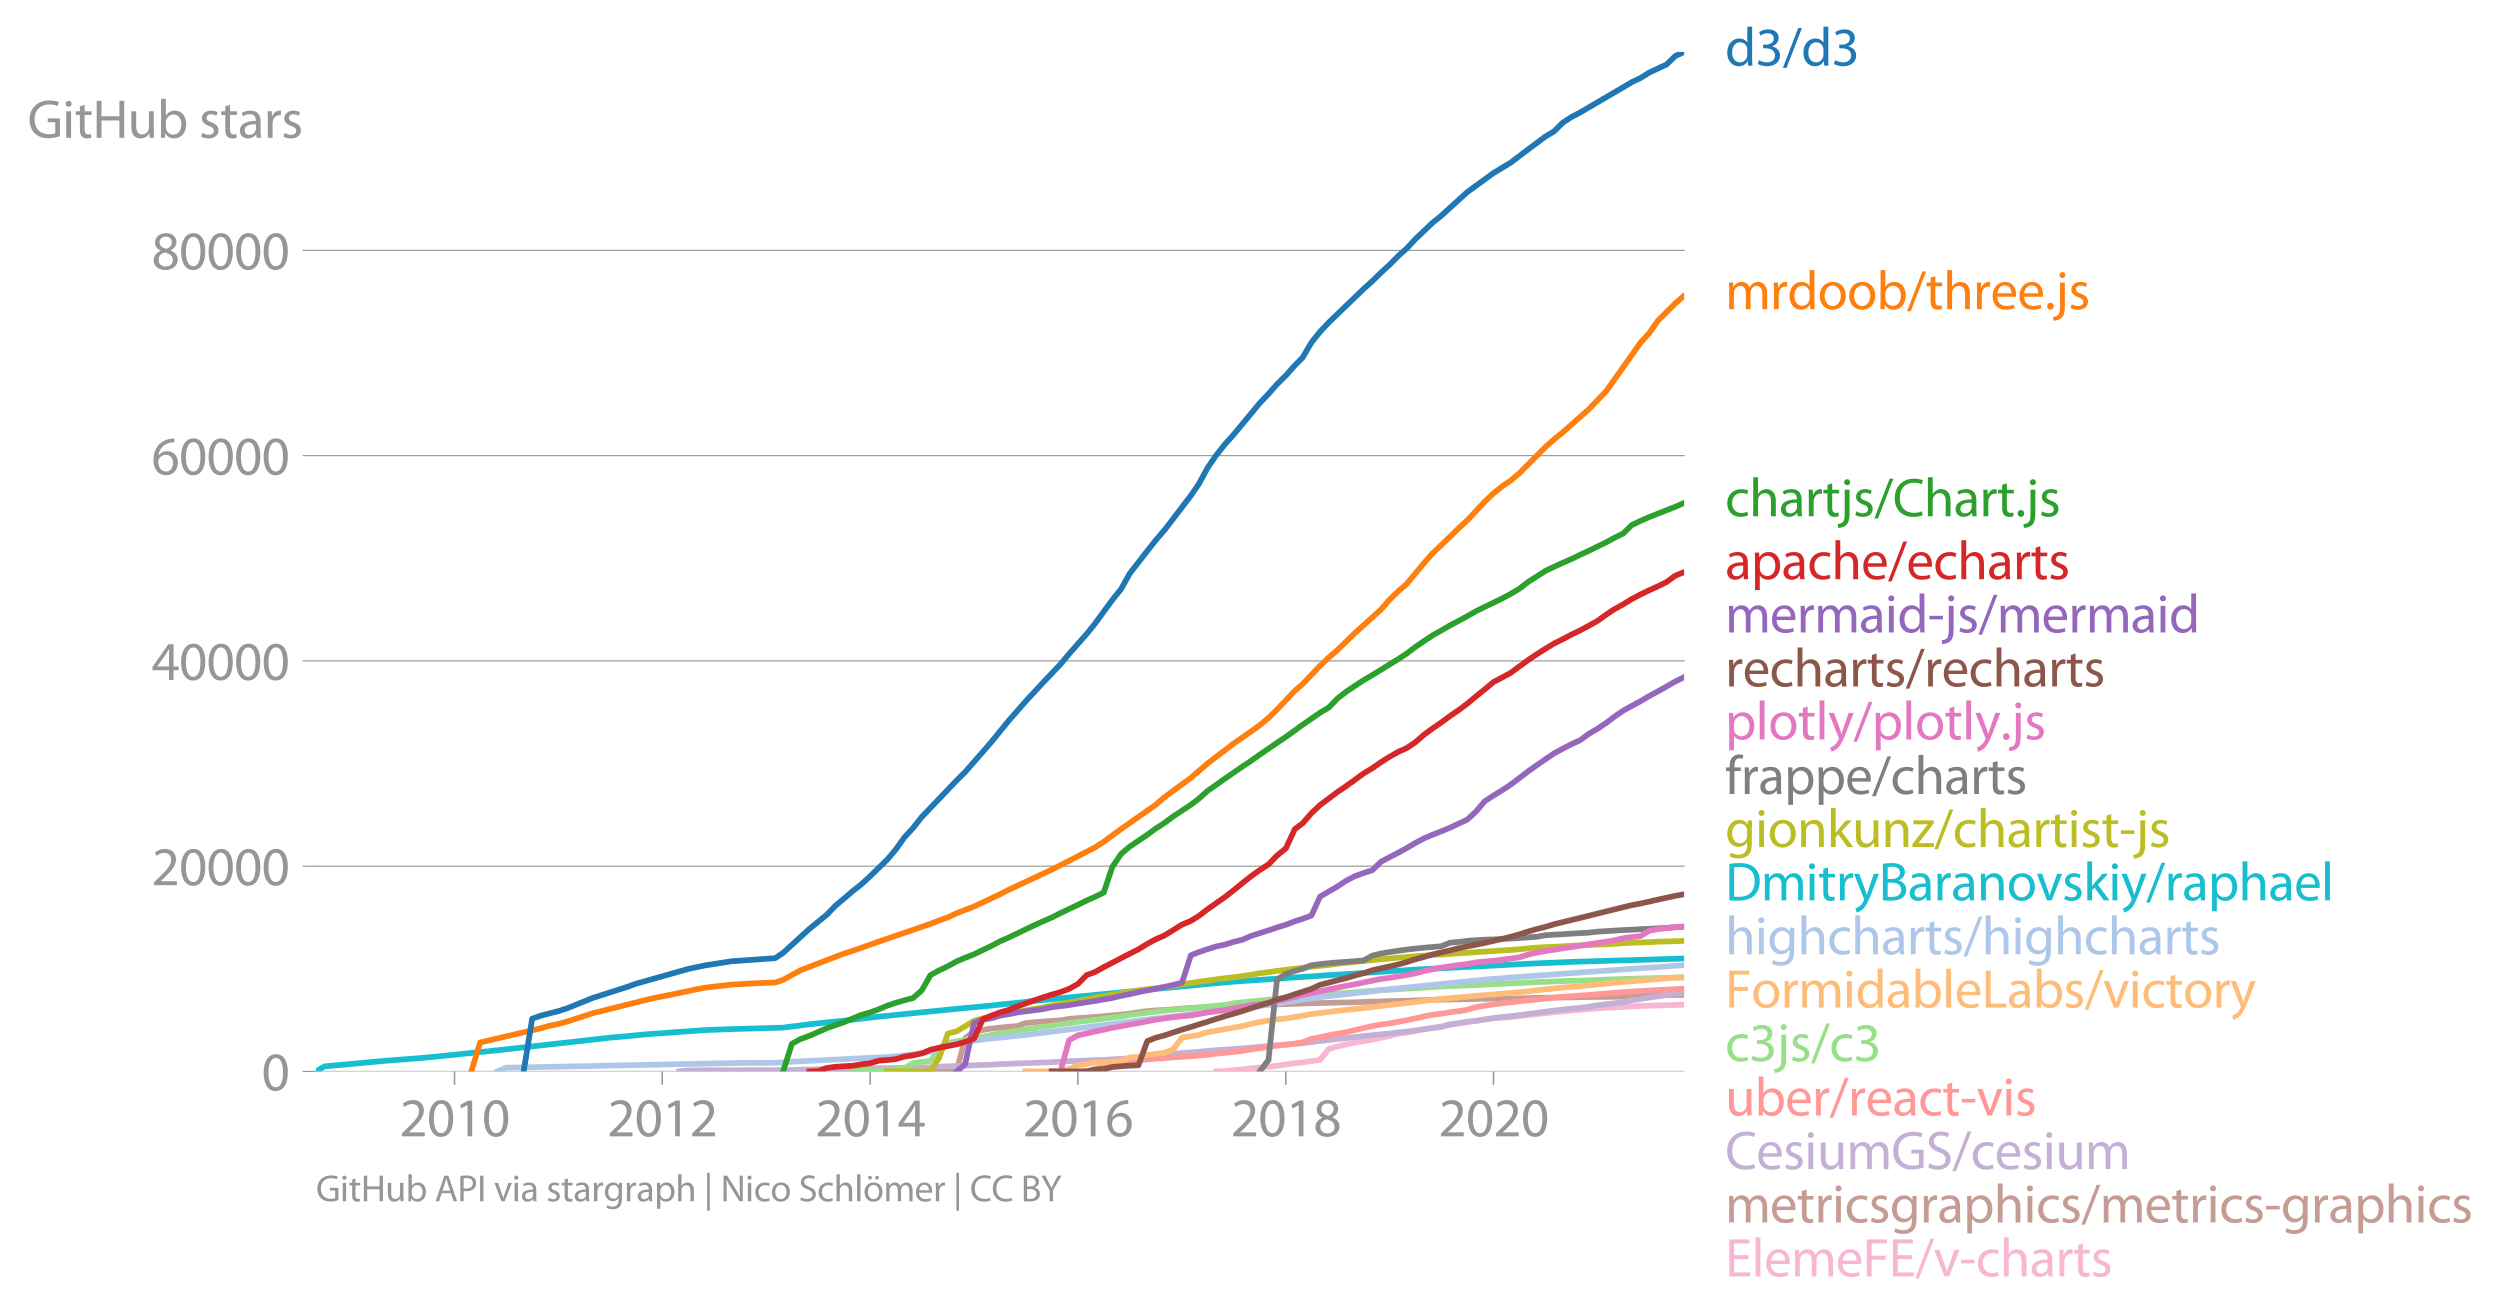 <svg height="457.531" viewBox="0 0 652.56 343.148" width="870.081" xmlns="http://www.w3.org/2000/svg" xmlns:xlink="http://www.w3.org/1999/xlink"><defs><style>*{stroke-linecap:butt;stroke-linejoin:round}</style></defs><g id="figure_1"><path d="M0 343.148h652.56V0H0z" style="fill:none" id="patch_1"/><g id="axes_1"><path d="M82.476 279.668h357.12V13.556H82.476z" style="fill:none" id="patch_2"/><g id="matplotlib.axis_1"><g id="xtick_1"><g id="line2d_1"><defs><path d="M0 0v3.5" id="m1504ae9aba" style="stroke:#969696;stroke-width:.4"/></defs><use style="fill:#969696;stroke:#969696;stroke-width:.4" x="118.641" xlink:href="#m1504ae9aba" y="279.668"/></g><g style="fill:#969696" transform="matrix(.14 0 0 -.14 104.278 296.608)" id="text_1"><defs><path d="M2944 0v467H1075v13l333 307c877 845 1434 1466 1434 2234 0 595-378 1209-1274 1209-480 0-890-179-1178-422l180-397c192 160 505 352 883 352 621 0 825-390 825-813-6-627-486-1164-1548-2176L288 346V0h2656z" id="MyriadPro-Regular-32" transform="scale(.016)"/><path d="M1677 4230c-845 0-1447-768-1447-2163C243 691 794-70 1606-70c922 0 1447 780 1447 2195 0 1325-499 2105-1376 2105zm-32-435c582 0 845-672 845-1696 0-1062-276-1734-852-1734-512 0-844 614-844 1696 0 1133 358 1734 851 1734z" id="MyriadPro-Regular-30" transform="scale(.016)"/><path d="M1510 0h544v4160h-480l-908-486 108-429 724 390h12V0z" id="MyriadPro-Regular-31" transform="scale(.016)"/></defs><use xlink:href="#MyriadPro-Regular-32"/><use x="51.3" xlink:href="#MyriadPro-Regular-30"/><use x="102.6" xlink:href="#MyriadPro-Regular-31"/><use x="153.9" xlink:href="#MyriadPro-Regular-30"/></g></g><g id="xtick_2"><use style="fill:#969696;stroke:#969696;stroke-width:.4" x="172.852" xlink:href="#m1504ae9aba" y="279.668" id="line2d_2"/><g style="fill:#969696" transform="matrix(.14 0 0 -.14 158.488 296.608)" id="text_2"><use xlink:href="#MyriadPro-Regular-32"/><use x="51.3" xlink:href="#MyriadPro-Regular-30"/><use x="102.6" xlink:href="#MyriadPro-Regular-31"/><use x="153.9" xlink:href="#MyriadPro-Regular-32"/></g></g><g id="xtick_3"><use style="fill:#969696;stroke:#969696;stroke-width:.4" x="227.136" xlink:href="#m1504ae9aba" y="279.668" id="line2d_3"/><g style="fill:#969696" transform="matrix(.14 0 0 -.14 212.773 296.608)" id="text_3"><defs><path d="M2560 0v1133h582v441h-582v2586h-608L96 1504v-371h1933V0h531zM666 1574v13l1017 1415c115 192 218 371 346 614h19c-13-218-19-435-19-653V1574H666z" id="MyriadPro-Regular-34" transform="scale(.016)"/></defs><use xlink:href="#MyriadPro-Regular-32"/><use x="51.3" xlink:href="#MyriadPro-Regular-30"/><use x="102.6" xlink:href="#MyriadPro-Regular-31"/><use x="153.9" xlink:href="#MyriadPro-Regular-34"/></g></g><g id="xtick_4"><use style="fill:#969696;stroke:#969696;stroke-width:.4" x="281.347" xlink:href="#m1504ae9aba" y="279.668" id="line2d_4"/><g style="fill:#969696" transform="matrix(.14 0 0 -.14 266.983 296.608)" id="text_4"><defs><path d="M2662 4224c-102 0-243-6-409-32-525-64-986-275-1331-614-410-410-704-1056-704-1876C218 621 800-70 1690-70c864 0 1382 704 1382 1465 0 813-518 1344-1254 1344-461 0-807-217-1005-480h-19c96 685 563 1331 1446 1479 160 25 307 32 422 25v461zM1690 365c-589 0-903 505-916 1190 0 103 26 186 64 250 154 301 468 512 807 512 518 0 857-359 857-954s-326-998-806-998h-6z" id="MyriadPro-Regular-36" transform="scale(.016)"/></defs><use xlink:href="#MyriadPro-Regular-32"/><use x="51.3" xlink:href="#MyriadPro-Regular-30"/><use x="102.6" xlink:href="#MyriadPro-Regular-31"/><use x="153.9" xlink:href="#MyriadPro-Regular-36"/></g></g><g id="xtick_5"><use style="fill:#969696;stroke:#969696;stroke-width:.4" x="335.631" xlink:href="#m1504ae9aba" y="279.668" id="line2d_5"/><g style="fill:#969696" transform="matrix(.14 0 0 -.14 321.268 296.608)" id="text_5"><defs><path d="M1062 2170c-512-218-825-589-825-1114C237 448 762-70 1632-70c794 0 1414 486 1414 1209 0 506-320 871-838 1075v20c512 243 685 620 685 972 0 519-403 1024-1210 1024-729 0-1286-448-1286-1107 0-358 198-717 659-934l6-19zm583-1831c-531 0-851 371-832 794 0 397 262 717 749 857 563-160 915-403 915-908 0-423-327-743-832-743zm6 3488c506 0 704-345 704-678 0-378-275-634-633-755-480 128-794 352-794 768 0 358 256 665 723 665z" id="MyriadPro-Regular-38" transform="scale(.016)"/></defs><use xlink:href="#MyriadPro-Regular-32"/><use x="51.3" xlink:href="#MyriadPro-Regular-30"/><use x="102.6" xlink:href="#MyriadPro-Regular-31"/><use x="153.9" xlink:href="#MyriadPro-Regular-38"/></g></g><g id="xtick_6"><use style="fill:#969696;stroke:#969696;stroke-width:.4" x="389.842" xlink:href="#m1504ae9aba" y="279.668" id="line2d_6"/><g style="fill:#969696" transform="matrix(.14 0 0 -.14 375.478 296.608)" id="text_6"><use xlink:href="#MyriadPro-Regular-32"/><use x="51.3" xlink:href="#MyriadPro-Regular-30"/><use x="102.6" xlink:href="#MyriadPro-Regular-32"/><use x="153.9" xlink:href="#MyriadPro-Regular-30"/></g></g></g><g id="matplotlib.axis_2"><g id="ytick_1"><path clip-path="url(#p87e51210c8)" d="M82.476 279.668h357.12" style="fill:none;stroke:#969696;stroke-linecap:square;stroke-width:.3" id="line2d_7"/><g id="line2d_8"><defs><path d="M0 0h-3.5" id="mf69bf3e91a" style="stroke:#969696;stroke-width:.3"/></defs><use style="fill:#969696;stroke:#969696;stroke-width:.3" x="82.476" xlink:href="#mf69bf3e91a" y="279.668"/></g><use xlink:href="#MyriadPro-Regular-30" style="fill:#969696" transform="matrix(.14 0 0 -.14 68.295 284.638)" id="text_7"/></g><g id="ytick_2"><path clip-path="url(#p87e51210c8)" d="M82.476 226.09h357.12" style="fill:none;stroke:#969696;stroke-linecap:square;stroke-width:.3" id="line2d_9"/><use style="fill:#969696;stroke:#969696;stroke-width:.3" x="82.476" xlink:href="#mf69bf3e91a" y="226.09" id="line2d_10"/><g style="fill:#969696" transform="matrix(.14 0 0 -.14 39.568 231.06)" id="text_8"><use xlink:href="#MyriadPro-Regular-32"/><use x="51.3" xlink:href="#MyriadPro-Regular-30"/><use x="102.6" xlink:href="#MyriadPro-Regular-30"/><use x="153.9" xlink:href="#MyriadPro-Regular-30"/><use x="205.2" xlink:href="#MyriadPro-Regular-30"/></g></g><g id="ytick_3"><path clip-path="url(#p87e51210c8)" d="M82.476 172.513h357.12" style="fill:none;stroke:#969696;stroke-linecap:square;stroke-width:.3" id="line2d_11"/><use style="fill:#969696;stroke:#969696;stroke-width:.3" x="82.476" xlink:href="#mf69bf3e91a" y="172.513" id="line2d_12"/><g style="fill:#969696" transform="matrix(.14 0 0 -.14 39.568 177.483)" id="text_9"><use xlink:href="#MyriadPro-Regular-34"/><use x="51.3" xlink:href="#MyriadPro-Regular-30"/><use x="102.6" xlink:href="#MyriadPro-Regular-30"/><use x="153.9" xlink:href="#MyriadPro-Regular-30"/><use x="205.2" xlink:href="#MyriadPro-Regular-30"/></g></g><g id="ytick_4"><path clip-path="url(#p87e51210c8)" d="M82.476 118.935h357.12" style="fill:none;stroke:#969696;stroke-linecap:square;stroke-width:.3" id="line2d_13"/><use style="fill:#969696;stroke:#969696;stroke-width:.3" x="82.476" xlink:href="#mf69bf3e91a" y="118.935" id="line2d_14"/><g style="fill:#969696" transform="matrix(.14 0 0 -.14 39.568 123.905)" id="text_10"><use xlink:href="#MyriadPro-Regular-36"/><use x="51.3" xlink:href="#MyriadPro-Regular-30"/><use x="102.6" xlink:href="#MyriadPro-Regular-30"/><use x="153.9" xlink:href="#MyriadPro-Regular-30"/><use x="205.2" xlink:href="#MyriadPro-Regular-30"/></g></g><g id="ytick_5"><path clip-path="url(#p87e51210c8)" d="M82.476 65.357h357.12" style="fill:none;stroke:#969696;stroke-linecap:square;stroke-width:.3" id="line2d_15"/><use style="fill:#969696;stroke:#969696;stroke-width:.3" x="82.476" xlink:href="#mf69bf3e91a" y="65.357" id="line2d_16"/><g style="fill:#969696" transform="matrix(.14 0 0 -.14 39.568 70.327)" id="text_11"><use xlink:href="#MyriadPro-Regular-38"/><use x="51.3" xlink:href="#MyriadPro-Regular-30"/><use x="102.6" xlink:href="#MyriadPro-Regular-30"/><use x="153.9" xlink:href="#MyriadPro-Regular-30"/><use x="205.2" xlink:href="#MyriadPro-Regular-30"/></g></g><g style="fill:#969696" transform="matrix(.14 0 0 -.14 7.2 35.975)" id="text_12"><defs><path d="M3770 2266H2349v-448h877V531c-128-64-378-115-743-115-1005 0-1664 646-1664 1741 0 1081 685 1734 1735 1734 435 0 723-83 953-185l135 454c-186 90-576 198-1076 198-1446 0-2329-940-2336-2227 0-672 231-1248 602-1606 422-403 960-570 1613-570 582 0 1075 147 1325 237v2074z" id="MyriadPro-Regular-47" transform="scale(.016)"/><path d="M1030 0v3098H467V0h563zM749 4320c-205 0-352-154-352-352 0-192 141-346 339-346 224 0 365 154 358 346 0 198-134 352-345 352z" id="MyriadPro-Regular-69" transform="scale(.016)"/><path d="M595 3667v-569H115v-429h480V979c0-365 58-640 218-806C947 19 1158-70 1421-70c217 0 390 38 499 83l-26 422c-83-25-172-38-326-38-314 0-422 217-422 601v1671h806v429h-806v742l-551-173z" id="MyriadPro-Regular-74" transform="scale(.016)"/><path d="M486 4314V0h557v2022h2087V0h563v4314h-563V2509H1043v1805H486z" id="MyriadPro-Regular-48" transform="scale(.016)"/><path d="M3059 3098h-563V1197c0-103-19-205-51-288-103-250-365-512-743-512-512 0-691 397-691 985v1716H448V1286C448 198 1030-70 1517-70c550 0 877 326 1024 576h13l32-506h499c-19 243-26 525-26 845v2253z" id="MyriadPro-Regular-75" transform="scale(.016)"/><path d="M467 800c0-275-13-589-25-800h486l26 512h19c230-410 589-582 1037-582 691 0 1388 550 1388 1657 7 941-537 1581-1305 1581-499 0-858-224-1056-570h-13v1946H467V800zm557 998c0 90 19 167 32 231 115 429 474 691 858 691 601 0 921-531 921-1152 0-710-352-1190-941-1190-409 0-736 268-844 659-13 64-26 134-26 205v556z" id="MyriadPro-Regular-62" transform="scale(.016)"/><path d="M250 147C467 19 781-70 1120-70c736 0 1158 390 1158 934 0 461-275 730-812 934-404 154-589 269-589 525 0 231 185 423 518 423 288 0 512-103 634-180l141 410c-173 102-448 192-762 192-666 0-1069-410-1069-909 0-371 263-678 819-877 416-153 576-300 576-569 0-256-192-461-601-461-282 0-576 115-743 224L250 147z" id="MyriadPro-Regular-73" transform="scale(.016)"/><path d="M2643 1901c0 621-230 1267-1177 1267-391 0-762-109-1018-275l128-371c218 140 518 230 806 230 634 0 704-461 704-717v-64C890 1978 224 1568 224 819c0-448 320-889 947-889 442 0 775 217 947 460h20l44-390h512c-38 211-51 474-51 742v1159zm-544-858c0-57-13-121-32-179-89-262-345-518-749-518-288 0-531 172-531 537 0 602 698 711 1312 698v-538z" id="MyriadPro-Regular-61" transform="scale(.016)"/><path d="M467 0h557v1651c0 96 13 186 26 263 76 422 358 723 755 723 77 0 134-7 192-19v531c-51 13-96 19-160 19-378 0-717-262-858-678h-25l-20 608H442c19-288 25-602 25-967V0z" id="MyriadPro-Regular-72" transform="scale(.016)"/></defs><use xlink:href="#MyriadPro-Regular-47"/><use x="64.6" xlink:href="#MyriadPro-Regular-69"/><use x="88" xlink:href="#MyriadPro-Regular-74"/><use x="121.1" xlink:href="#MyriadPro-Regular-48"/><use x="186.3" xlink:href="#MyriadPro-Regular-75"/><use x="241.4" xlink:href="#MyriadPro-Regular-62"/><use x="298.3" xlink:href="#MyriadPro-Regular-20"/><use x="319.5" xlink:href="#MyriadPro-Regular-73"/><use x="359.1" xlink:href="#MyriadPro-Regular-74"/><use x="392.2" xlink:href="#MyriadPro-Regular-61"/><use x="440.4" xlink:href="#MyriadPro-Regular-72"/><use x="473.1" xlink:href="#MyriadPro-Regular-73"/></g></g><path clip-path="url(#p87e51210c8)" d="m317.437 279.668 2.302-.08 2.228-.271 2.302-.188 2.302-.286 2.228-.166 2.302-.215 2.228-.278 2.302-.333 2.302-.345 2.08-.174 2.302-.367 2.227-.322 2.303-2.829 2.227-.672 2.302-.512 2.303-.511 2.227-.346 2.302-.418 2.228-.434 2.302-.517 2.302-.576 2.08-.294 2.302-.416 2.228-.458 2.302-.415 2.228-.308 2.302-.397 2.302-.417 2.228-.325 2.302-.324 2.227-.33 2.303-.347 2.302-.175 2.153-.139 2.302-.268 2.228-.265 2.302-.257 2.228-.265 2.302-.22 2.302-.225 2.228-.201 2.302-.196 2.228-.187 2.302-.196 2.302-.174 2.08-.064 2.301-.131 2.228-.132 2.302-.12 2.228-.07 2.302-.067 2.302-.061 2.228-.073 2.302-.059" style="fill:none;stroke:#f7b6d2;stroke-linecap:square;stroke-width:1.5" id="line2d_17"/><path clip-path="url(#p87e51210c8)" d="m236.048 279.668 2.302-.008 2.227-.003 2.302-.008 2.303-.046 2.227-.013 2.302-.013 2.228-8.613 2.302-1.701 2.302-.431 2.08-.33 2.302-.265 2.228-.198 2.302-.201 2.228-.793 2.302-.217 2.302-.172 2.228-.171 2.302-.16 2.227-.362 2.303-.212 2.302-.14 2.153-.157 2.302-.199 2.228-.227 2.302-.188 2.228-.27 2.302-.338 2.302-.321 2.228-.164 2.302-.131 2.228-.163 2.302-.201 2.302-.15 2.08-.116 2.301-.15 2.228-.093 2.302-.097 2.228-.118 2.302-.101 2.302-.07 2.228-.089 2.302-.042 2.228-.06 2.302-.066 2.302-.075 2.08-.078 2.302-.083 2.227-.054 2.303-.034 2.227-.062 2.302-.043 2.303-.04 2.227-.107 2.302-.075 2.228-.043 2.302-.094 2.302-.062 2.08-.037 2.302-.072 2.228-.097 2.302-.056 2.228-.054 2.302-.037 2.302-.043 2.228-.048 2.302-.06 2.227-.04 2.303-.02 2.302-.022 2.153-.022 2.302-.042 2.228-.07 2.302-.06 2.228-.023 2.302-.035 2.302-.043 2.228-.03 2.302-.05 2.228-.043 2.302-.022 2.302-.026 2.08-.022 2.301-.043 2.228-.174 2.302-.144 2.228-.02 2.302-.026 2.302-.03 2.228-.01 2.302-.024" style="fill:none;stroke:#c49c94;stroke-linecap:square;stroke-width:1.5" id="line2d_18"/><path clip-path="url(#p87e51210c8)" d="m177.307 279.668 2.302-.241 2.228-.022 2.302-.021 2.228-.014 2.302-.002 2.302-.003 2.228-.005 2.302-.006H202.333l2.08-.013 2.302-.03 2.227-.072 2.302-.08 2.228-.051 2.302-.046 2.302-.03 2.228-.034 2.302-.054 2.228-.032 2.302-.04 2.302-.032 2.08-.035 2.302-.056 2.228-.024 2.302-.035 2.227-.05 2.302-.063 2.303-.163 2.227-.075 2.302-.078 2.228-.08 2.302-.104 2.302-.092 2.08-.088 2.302-.115 2.228-.089 2.302-.11 2.228-.085 2.302-.075 2.302-.094 2.228-.078 2.302-.123 2.227-.134 2.303-.067 2.302-.115 2.153-.086 2.302-.075 2.228-.142 2.302-.11 2.228-.117 2.302-.107 2.302-.113 2.228-.753 2.302-.15 2.228-.11 2.302-.182 2.302-.158 2.08-.16 2.301-.226 2.228-.19 2.302-.134 2.228-.169 2.302-.184 2.302-.188 2.228-.222 2.302-.164 2.228-.19 2.302-.222 2.302-.201 2.08-.158 2.302-.292 2.227-.303 2.303-.236 2.227-.27 2.302-.244 2.303-.257 2.227-.26 2.302-.22 2.228-.251 2.302-.183 2.302-.318 2.08-.199 2.302-.278 2.228-.36 2.302-.27 2.228-.305 2.302-.705 2.302-.297 2.228-.37 2.302-.249 2.227-.343 2.303-.372 2.302-.268 2.153-.201 2.302-.284 2.228-.295 2.302-.278 2.228-.322 2.302-.286 2.302-.266 2.228-.254 2.302-.217 2.228-.292 2.302-.362 2.302-.286 2.08-.228 2.301-.319 2.228-.48 2.302-.313 2.228-.396 2.302-.306 2.302-.33 2.228-.329 2.302-.246" style="fill:none;stroke:#c5b0d5;stroke-linecap:square;stroke-width:1.5" id="line2d_19"/><g style="fill:#1f77b4" transform="matrix(.14 0 0 -.14 450.31 17.14)" id="text_13"><defs><path d="M2579 4544V2694h-13c-140 250-460 474-934 474-755 0-1395-634-1389-1664C243 563 819-70 1568-70c506 0 883 262 1056 608h13l25-538h506c-19 211-26 525-26 800v3744h-563zm0-3245c0-89-6-166-25-243-103-422-448-672-826-672-608 0-915 518-915 1146 0 684 345 1196 928 1196 422 0 729-294 813-652 19-71 25-167 25-237v-538z" id="MyriadPro-Regular-64" transform="scale(.016)"/><path d="M269 211C474 77 883-70 1350-70c999 0 1517 582 1517 1248 0 582-416 966-928 1068v13c512 186 768 551 768 979 0 506-371 992-1190 992-448 0-871-160-1088-320l147-409c179 128 499 275 832 275 518 0 730-294 730-627 0-493-519-704-928-704H896v-423h314c544 0 1068-249 1075-832 6-345-218-806-941-806-390 0-762 160-922 262L269 211z" id="MyriadPro-Regular-33" transform="scale(.016)"/><path d="m422-256 1792 4640h-435L-6-256h428z" id="MyriadPro-Regular-2f" transform="scale(.016)"/></defs><use xlink:href="#MyriadPro-Regular-64"/><use x="56.4" xlink:href="#MyriadPro-Regular-33"/><use x="107.7" xlink:href="#MyriadPro-Regular-2f"/><use x="142" xlink:href="#MyriadPro-Regular-64"/><use x="198.4" xlink:href="#MyriadPro-Regular-33"/></g><g style="fill:#ff7f0e" transform="matrix(.14 0 0 -.14 450.31 80.686)" id="text_14"><defs><path d="M467 0h551v1869c0 96 12 192 44 275 90 282 346 563 698 563 429 0 646-358 646-851V0h551v1914c0 102 19 204 45 281 96 275 345 512 665 512 455 0 672-358 672-953V0h551v1824c0 1075-608 1344-1018 1344-294 0-499-77-685-218-128-96-249-230-345-403h-13c-135 365-455 621-877 621-512 0-800-275-973-570h-19l-26 500H442c19-256 25-519 25-839V0z" id="MyriadPro-Regular-6d" transform="scale(.016)"/><path d="M1779 3168c-857 0-1536-608-1536-1645C243 544 890-70 1728-70c749 0 1542 499 1542 1644 0 948-601 1594-1491 1594zm-13-422c666 0 928-666 928-1191 0-697-403-1203-940-1203-551 0-941 512-941 1190 0 589 288 1204 953 1204z" id="MyriadPro-Regular-6f" transform="scale(.016)"/><path d="M467 0h563v1869c0 109 7 192 39 269 102 307 390 563 755 563 531 0 717-423 717-922V0h563v1843c0 1069-666 1325-1082 1325-211 0-409-64-576-160-172-96-313-237-403-397h-13v1933H467V0z" id="MyriadPro-Regular-68" transform="scale(.016)"/><path d="M2957 1446c6 58 19 148 19 263 0 569-269 1459-1280 1459-902 0-1453-736-1453-1670C243 563 813-70 1766-70c493 0 832 108 1031 198l-96 403c-211-89-455-160-858-160-563 0-1049 314-1062 1075h2176zM787 1850c45 390 295 915 864 915 634 0 787-557 781-915H787z" id="MyriadPro-Regular-65" transform="scale(.016)"/><path d="M710-70c237 0 384 172 384 403 0 237-153 403-377 403S333 570 333 333c0-231 153-403 371-403h6z" id="MyriadPro-Regular-2e" transform="scale(.016)"/><path d="M-230-1350c300 0 710 102 960 352 275 281 371 672 371 1273v2823H538V493c0-743-58-992-212-1165C192-819-32-890-288-909l58-441zM826 4320c-212 0-359-154-359-352 0-186 135-346 346-346 224 0 358 160 352 346 0 198-135 352-339 352z" id="MyriadPro-Regular-6a" transform="scale(.016)"/></defs><use xlink:href="#MyriadPro-Regular-6d"/><use x="83.4" xlink:href="#MyriadPro-Regular-72"/><use x="116.1" xlink:href="#MyriadPro-Regular-64"/><use x="172.5" xlink:href="#MyriadPro-Regular-6f"/><use x="227.4" xlink:href="#MyriadPro-Regular-6f"/><use x="282.3" xlink:href="#MyriadPro-Regular-62"/><use x="339.2" xlink:href="#MyriadPro-Regular-2f"/><use x="373.5" xlink:href="#MyriadPro-Regular-74"/><use x="406.6" xlink:href="#MyriadPro-Regular-68"/><use x="462.1" xlink:href="#MyriadPro-Regular-72"/><use x="494.8" xlink:href="#MyriadPro-Regular-65"/><use x="544.9" xlink:href="#MyriadPro-Regular-65"/><use x="595" xlink:href="#MyriadPro-Regular-2e"/><use x="615.7" xlink:href="#MyriadPro-Regular-6a"/><use x="640" xlink:href="#MyriadPro-Regular-73"/></g><g style="fill:#2ca02c" transform="matrix(.14 0 0 -.14 450.31 134.765)" id="text_15"><defs><path d="M2579 538c-160-71-371-154-691-154-614 0-1075 442-1075 1158 0 647 384 1172 1094 1172 307 0 519-71 653-148l128 436c-154 76-448 160-781 160-1011 0-1664-692-1664-1645C243 570 851-70 1786-70c416 0 742 108 889 185l-96 423z" id="MyriadPro-Regular-63" transform="scale(.016)"/><path d="M3386 582c-224-108-570-179-909-179-1050 0-1658 679-1658 1735 0 1132 672 1779 1683 1779 359 0 660-77 871-179l134 454c-147 77-486 192-1024 192-1337 0-2253-915-2253-2266C230 704 1146-70 2362-70c524 0 934 108 1139 211l-115 441z" id="MyriadPro-Regular-43" transform="scale(.016)"/></defs><use xlink:href="#MyriadPro-Regular-63"/><use x="44.8" xlink:href="#MyriadPro-Regular-68"/><use x="100.3" xlink:href="#MyriadPro-Regular-61"/><use x="148.5" xlink:href="#MyriadPro-Regular-72"/><use x="181.2" xlink:href="#MyriadPro-Regular-74"/><use x="214.3" xlink:href="#MyriadPro-Regular-6a"/><use x="238.6" xlink:href="#MyriadPro-Regular-73"/><use x="278.2" xlink:href="#MyriadPro-Regular-2f"/><use x="312.5" xlink:href="#MyriadPro-Regular-43"/><use x="370.5" xlink:href="#MyriadPro-Regular-68"/><use x="426" xlink:href="#MyriadPro-Regular-61"/><use x="474.2" xlink:href="#MyriadPro-Regular-72"/><use x="506.9" xlink:href="#MyriadPro-Regular-74"/><use x="540" xlink:href="#MyriadPro-Regular-2e"/><use x="560.7" xlink:href="#MyriadPro-Regular-6a"/><use x="585" xlink:href="#MyriadPro-Regular-73"/></g><g style="fill:#d62728" transform="matrix(.14 0 0 -.14 450.31 151.177)" id="text_16"><defs><path d="M467-1267h557V416h13c185-307 544-486 953-486 730 0 1408 550 1408 1664 0 940-563 1574-1312 1574-505 0-870-224-1100-602h-13l-26 532H442c12-295 25-615 25-1012v-3353zm557 3059c0 77 19 160 38 230 109 423 468 698 852 698 595 0 921-531 921-1152 0-710-345-1197-941-1197-403 0-742 269-844 659-13 71-26 148-26 231v531z" id="MyriadPro-Regular-70" transform="scale(.016)"/></defs><use xlink:href="#MyriadPro-Regular-61"/><use x="48.2" xlink:href="#MyriadPro-Regular-70"/><use x="105.1" xlink:href="#MyriadPro-Regular-61"/><use x="153.3" xlink:href="#MyriadPro-Regular-63"/><use x="198.1" xlink:href="#MyriadPro-Regular-68"/><use x="253.6" xlink:href="#MyriadPro-Regular-65"/><use x="303.7" xlink:href="#MyriadPro-Regular-2f"/><use x="338" xlink:href="#MyriadPro-Regular-65"/><use x="388.1" xlink:href="#MyriadPro-Regular-63"/><use x="432.9" xlink:href="#MyriadPro-Regular-68"/><use x="488.4" xlink:href="#MyriadPro-Regular-61"/><use x="536.6" xlink:href="#MyriadPro-Regular-72"/><use x="569.3" xlink:href="#MyriadPro-Regular-74"/><use x="602.4" xlink:href="#MyriadPro-Regular-73"/></g><g style="fill:#9467bd" transform="matrix(.14 0 0 -.14 450.31 165.086)" id="text_17"><defs><path d="M192 1939v-416h1581v416H192z" id="MyriadPro-Regular-2d" transform="scale(.016)"/></defs><use xlink:href="#MyriadPro-Regular-6d"/><use x="83.4" xlink:href="#MyriadPro-Regular-65"/><use x="133.5" xlink:href="#MyriadPro-Regular-72"/><use x="166.2" xlink:href="#MyriadPro-Regular-6d"/><use x="249.6" xlink:href="#MyriadPro-Regular-61"/><use x="297.8" xlink:href="#MyriadPro-Regular-69"/><use x="321.2" xlink:href="#MyriadPro-Regular-64"/><use x="377.6" xlink:href="#MyriadPro-Regular-2d"/><use x="408.3" xlink:href="#MyriadPro-Regular-6a"/><use x="432.6" xlink:href="#MyriadPro-Regular-73"/><use x="472.2" xlink:href="#MyriadPro-Regular-2f"/><use x="506.5" xlink:href="#MyriadPro-Regular-6d"/><use x="589.9" xlink:href="#MyriadPro-Regular-65"/><use x="640" xlink:href="#MyriadPro-Regular-72"/><use x="672.7" xlink:href="#MyriadPro-Regular-6d"/><use x="756.1" xlink:href="#MyriadPro-Regular-61"/><use x="804.3" xlink:href="#MyriadPro-Regular-69"/><use x="827.7" xlink:href="#MyriadPro-Regular-64"/></g><g style="fill:#8c564b" transform="matrix(.14 0 0 -.14 450.31 179.177)" id="text_18"><use xlink:href="#MyriadPro-Regular-72"/><use x="32.7" xlink:href="#MyriadPro-Regular-65"/><use x="82.8" xlink:href="#MyriadPro-Regular-63"/><use x="127.6" xlink:href="#MyriadPro-Regular-68"/><use x="183.1" xlink:href="#MyriadPro-Regular-61"/><use x="231.3" xlink:href="#MyriadPro-Regular-72"/><use x="264" xlink:href="#MyriadPro-Regular-74"/><use x="297.1" xlink:href="#MyriadPro-Regular-73"/><use x="336.7" xlink:href="#MyriadPro-Regular-2f"/><use x="371" xlink:href="#MyriadPro-Regular-72"/><use x="403.7" xlink:href="#MyriadPro-Regular-65"/><use x="453.8" xlink:href="#MyriadPro-Regular-63"/><use x="498.6" xlink:href="#MyriadPro-Regular-68"/><use x="554.1" xlink:href="#MyriadPro-Regular-61"/><use x="602.3" xlink:href="#MyriadPro-Regular-72"/><use x="635" xlink:href="#MyriadPro-Regular-74"/><use x="668.1" xlink:href="#MyriadPro-Regular-73"/></g><g style="fill:#e377c2" transform="matrix(.14 0 0 -.14 450.31 193.016)" id="text_19"><defs><path d="M467 0h563v4544H467V0z" id="MyriadPro-Regular-6c" transform="scale(.016)"/><path d="M58 3098 1203 243c26-70 39-115 39-147s-20-77-45-134c-128-288-320-506-474-628-166-140-352-230-493-275l141-473c141 25 416 121 691 364 384 333 660 877 1063 1940l845 2208h-596l-614-1818c-77-224-141-461-198-646h-13c-51 185-128 428-199 633L672 3098H58z" id="MyriadPro-Regular-79" transform="scale(.016)"/></defs><use xlink:href="#MyriadPro-Regular-70"/><use x="56.9" xlink:href="#MyriadPro-Regular-6c"/><use x="80.5" xlink:href="#MyriadPro-Regular-6f"/><use x="135.4" xlink:href="#MyriadPro-Regular-74"/><use x="168.5" xlink:href="#MyriadPro-Regular-6c"/><use x="192.1" xlink:href="#MyriadPro-Regular-79"/><use x="239.2" xlink:href="#MyriadPro-Regular-2f"/><use x="273.5" xlink:href="#MyriadPro-Regular-70"/><use x="330.4" xlink:href="#MyriadPro-Regular-6c"/><use x="354" xlink:href="#MyriadPro-Regular-6f"/><use x="408.9" xlink:href="#MyriadPro-Regular-74"/><use x="442" xlink:href="#MyriadPro-Regular-6c"/><use x="465.6" xlink:href="#MyriadPro-Regular-79"/><use x="512.7" xlink:href="#MyriadPro-Regular-2e"/><use x="533.4" xlink:href="#MyriadPro-Regular-6a"/><use x="557.7" xlink:href="#MyriadPro-Regular-73"/></g><g style="fill:#7f7f7f" transform="matrix(.14 0 0 -.14 450.31 207.253)" id="text_20"><defs><path d="M1082 0v2669h748v429h-748v166c0 474 121 896 601 896 160 0 275-32 359-70l76 435c-108 45-281 89-480 89-262 0-544-83-755-288-262-249-358-646-358-1081v-147H90v-429h435V0h557z" id="MyriadPro-Regular-66" transform="scale(.016)"/></defs><use xlink:href="#MyriadPro-Regular-66"/><use x="29.2" xlink:href="#MyriadPro-Regular-72"/><use x="61.9" xlink:href="#MyriadPro-Regular-61"/><use x="110.1" xlink:href="#MyriadPro-Regular-70"/><use x="167" xlink:href="#MyriadPro-Regular-70"/><use x="223.9" xlink:href="#MyriadPro-Regular-65"/><use x="274" xlink:href="#MyriadPro-Regular-2f"/><use x="308.3" xlink:href="#MyriadPro-Regular-63"/><use x="353.1" xlink:href="#MyriadPro-Regular-68"/><use x="408.6" xlink:href="#MyriadPro-Regular-61"/><use x="456.8" xlink:href="#MyriadPro-Regular-72"/><use x="489.5" xlink:href="#MyriadPro-Regular-74"/><use x="522.6" xlink:href="#MyriadPro-Regular-73"/></g><g style="fill:#bcbd22" transform="matrix(.14 0 0 -.14 450.31 221.086)" id="text_21"><defs><path d="M3110 2246c0 378 13 628 26 852h-493l-25-468h-13c-135 256-429 538-967 538-710 0-1395-595-1395-1645C243 666 794 13 1562 13c480 0 812 230 985 518h13V186c0-781-422-1082-998-1082-384 0-704 115-909 243l-141-429c250-166 659-256 1030-256 391 0 826 90 1127 372 301 268 441 704 441 1414v1798zm-556-928c0-96-13-204-45-300-122-359-435-576-781-576-608 0-915 505-915 1113 0 717 384 1171 921 1171 410 0 685-268 788-595 25-77 32-160 32-256v-557z" id="MyriadPro-Regular-67" transform="scale(.016)"/><path d="M467 0h563v1862c0 96 13 192 39 263 96 313 384 576 755 576 531 0 717-416 717-915V0h563v1850c0 1062-666 1318-1094 1318-512 0-871-288-1024-582h-13l-32 512H442c19-256 25-519 25-839V0z" id="MyriadPro-Regular-6e" transform="scale(.016)"/><path d="M1024 4544H467V0h557v1165l288 320L2381 0h685L1702 1824l1197 1274h-678l-909-1069c-90-109-198-243-275-352h-13v2867z" id="MyriadPro-Regular-6b" transform="scale(.016)"/><path d="M115 0h2515v448H819v13c141 160 269 313 397 486l1382 1799 7 352H243v-455h1677v-13c-141-166-269-313-403-480L115 326V0z" id="MyriadPro-Regular-7a" transform="scale(.016)"/></defs><use xlink:href="#MyriadPro-Regular-67"/><use x="55.9" xlink:href="#MyriadPro-Regular-69"/><use x="79.3" xlink:href="#MyriadPro-Regular-6f"/><use x="134.2" xlink:href="#MyriadPro-Regular-6e"/><use x="189.7" xlink:href="#MyriadPro-Regular-6b"/><use x="236.6" xlink:href="#MyriadPro-Regular-75"/><use x="291.7" xlink:href="#MyriadPro-Regular-6e"/><use x="347.2" xlink:href="#MyriadPro-Regular-7a"/><use x="390" xlink:href="#MyriadPro-Regular-2f"/><use x="424.3" xlink:href="#MyriadPro-Regular-63"/><use x="469.1" xlink:href="#MyriadPro-Regular-68"/><use x="524.6" xlink:href="#MyriadPro-Regular-61"/><use x="572.8" xlink:href="#MyriadPro-Regular-72"/><use x="605.5" xlink:href="#MyriadPro-Regular-74"/><use x="638.6" xlink:href="#MyriadPro-Regular-69"/><use x="662" xlink:href="#MyriadPro-Regular-73"/><use x="701.6" xlink:href="#MyriadPro-Regular-74"/><use x="734.7" xlink:href="#MyriadPro-Regular-2d"/><use x="765.4" xlink:href="#MyriadPro-Regular-6a"/><use x="789.7" xlink:href="#MyriadPro-Regular-73"/></g><g style="fill:#17becf" transform="matrix(.14 0 0 -.14 450.31 235.016)" id="text_22"><defs><path d="M486 13c282-32 615-51 1012-51 838 0 1504 217 1907 620 403 397 621 973 621 1677 0 698-224 1197-608 1549-378 352-948 538-1748 538-441 0-844-39-1184-90V13zm557 3833c147 32 365 58 653 58 1178 0 1754-646 1747-1664 0-1165-646-1830-1837-1830-217 0-422 6-563 32v3404z" id="MyriadPro-Regular-44" transform="scale(.016)"/><path d="M486 13c186-26 480-51 864-51 704 0 1191 128 1492 403 217 211 364 493 364 864 0 640-480 979-889 1081v13c454 167 729 531 729 947 0 340-134 596-358 762-269 218-627 314-1184 314-390 0-774-39-1018-90V13zm557 3865c90 20 237 39 493 39 563 0 947-199 947-704 0-416-345-723-934-723h-506v1388zm0-1811h461c608 0 1114-243 1114-832 0-627-532-838-1108-838-198 0-358 6-467 25v1645z" id="MyriadPro-Regular-42" transform="scale(.016)"/><path d="M83 3098 1261 0h537l1216 3098h-588l-602-1741c-102-282-192-538-262-794h-20c-64 256-147 512-249 794L685 3098H83z" id="MyriadPro-Regular-76" transform="scale(.016)"/></defs><use xlink:href="#MyriadPro-Regular-44"/><use x="66.6" xlink:href="#MyriadPro-Regular-6d"/><use x="150" xlink:href="#MyriadPro-Regular-69"/><use x="173.4" xlink:href="#MyriadPro-Regular-74"/><use x="206.5" xlink:href="#MyriadPro-Regular-72"/><use x="239.2" xlink:href="#MyriadPro-Regular-79"/><use x="286.3" xlink:href="#MyriadPro-Regular-42"/><use x="340.5" xlink:href="#MyriadPro-Regular-61"/><use x="388.7" xlink:href="#MyriadPro-Regular-72"/><use x="421.4" xlink:href="#MyriadPro-Regular-61"/><use x="469.6" xlink:href="#MyriadPro-Regular-6e"/><use x="525.1" xlink:href="#MyriadPro-Regular-6f"/><use x="580" xlink:href="#MyriadPro-Regular-76"/><use x="628.1" xlink:href="#MyriadPro-Regular-73"/><use x="667.7" xlink:href="#MyriadPro-Regular-6b"/><use x="714.6" xlink:href="#MyriadPro-Regular-69"/><use x="738" xlink:href="#MyriadPro-Regular-79"/><use x="785.1" xlink:href="#MyriadPro-Regular-2f"/><use x="819.4" xlink:href="#MyriadPro-Regular-72"/><use x="852.1" xlink:href="#MyriadPro-Regular-61"/><use x="900.3" xlink:href="#MyriadPro-Regular-70"/><use x="957.2" xlink:href="#MyriadPro-Regular-68"/><use x="1012.7" xlink:href="#MyriadPro-Regular-61"/><use x="1060.9" xlink:href="#MyriadPro-Regular-65"/><use x="1111" xlink:href="#MyriadPro-Regular-6c"/></g><g style="fill:#aec7e8" transform="matrix(.14 0 0 -.14 450.31 249.1)" id="text_23"><use xlink:href="#MyriadPro-Regular-68"/><use x="55.5" xlink:href="#MyriadPro-Regular-69"/><use x="78.9" xlink:href="#MyriadPro-Regular-67"/><use x="134.8" xlink:href="#MyriadPro-Regular-68"/><use x="190.3" xlink:href="#MyriadPro-Regular-63"/><use x="235.1" xlink:href="#MyriadPro-Regular-68"/><use x="290.6" xlink:href="#MyriadPro-Regular-61"/><use x="338.8" xlink:href="#MyriadPro-Regular-72"/><use x="371.5" xlink:href="#MyriadPro-Regular-74"/><use x="404.6" xlink:href="#MyriadPro-Regular-73"/><use x="444.2" xlink:href="#MyriadPro-Regular-2f"/><use x="478.5" xlink:href="#MyriadPro-Regular-68"/><use x="534" xlink:href="#MyriadPro-Regular-69"/><use x="557.4" xlink:href="#MyriadPro-Regular-67"/><use x="613.3" xlink:href="#MyriadPro-Regular-68"/><use x="668.8" xlink:href="#MyriadPro-Regular-63"/><use x="713.6" xlink:href="#MyriadPro-Regular-68"/><use x="769.1" xlink:href="#MyriadPro-Regular-61"/><use x="817.3" xlink:href="#MyriadPro-Regular-72"/><use x="850" xlink:href="#MyriadPro-Regular-74"/><use x="883.1" xlink:href="#MyriadPro-Regular-73"/></g><g style="fill:#ffbb78" transform="matrix(.14 0 0 -.14 450.31 263.016)" id="text_24"><defs><path d="M486 0h557v1952h1632v461H1043v1433h1767v468H486V0z" id="MyriadPro-Regular-46" transform="scale(.016)"/><path d="M486 0h2400v467H1043v3847H486V0z" id="MyriadPro-Regular-4c" transform="scale(.016)"/></defs><use xlink:href="#MyriadPro-Regular-46"/><use x="48.7" xlink:href="#MyriadPro-Regular-6f"/><use x="103.6" xlink:href="#MyriadPro-Regular-72"/><use x="136.3" xlink:href="#MyriadPro-Regular-6d"/><use x="219.7" xlink:href="#MyriadPro-Regular-69"/><use x="243.1" xlink:href="#MyriadPro-Regular-64"/><use x="299.5" xlink:href="#MyriadPro-Regular-61"/><use x="347.7" xlink:href="#MyriadPro-Regular-62"/><use x="404.6" xlink:href="#MyriadPro-Regular-6c"/><use x="428.2" xlink:href="#MyriadPro-Regular-65"/><use x="478.3" xlink:href="#MyriadPro-Regular-4c"/><use x="525.5" xlink:href="#MyriadPro-Regular-61"/><use x="573.7" xlink:href="#MyriadPro-Regular-62"/><use x="630.6" xlink:href="#MyriadPro-Regular-73"/><use x="670.2" xlink:href="#MyriadPro-Regular-2f"/><use x="704.5" xlink:href="#MyriadPro-Regular-76"/><use x="752.6" xlink:href="#MyriadPro-Regular-69"/><use x="776" xlink:href="#MyriadPro-Regular-63"/><use x="820.8" xlink:href="#MyriadPro-Regular-74"/><use x="853.9" xlink:href="#MyriadPro-Regular-6f"/><use x="908.8" xlink:href="#MyriadPro-Regular-72"/><use x="941.5" xlink:href="#MyriadPro-Regular-79"/></g><g style="fill:#98df8a" transform="matrix(.14 0 0 -.14 450.31 276.995)" id="text_25"><use xlink:href="#MyriadPro-Regular-63"/><use x="44.8" xlink:href="#MyriadPro-Regular-33"/><use x="96.1" xlink:href="#MyriadPro-Regular-6a"/><use x="120.4" xlink:href="#MyriadPro-Regular-73"/><use x="160" xlink:href="#MyriadPro-Regular-2f"/><use x="194.3" xlink:href="#MyriadPro-Regular-63"/><use x="239.1" xlink:href="#MyriadPro-Regular-33"/></g><g style="fill:#ff9896" transform="matrix(.14 0 0 -.14 450.31 291.177)" id="text_26"><use xlink:href="#MyriadPro-Regular-75"/><use x="55.1" xlink:href="#MyriadPro-Regular-62"/><use x="112" xlink:href="#MyriadPro-Regular-65"/><use x="162.1" xlink:href="#MyriadPro-Regular-72"/><use x="194.8" xlink:href="#MyriadPro-Regular-2f"/><use x="229.1" xlink:href="#MyriadPro-Regular-72"/><use x="261.8" xlink:href="#MyriadPro-Regular-65"/><use x="311.9" xlink:href="#MyriadPro-Regular-61"/><use x="360.1" xlink:href="#MyriadPro-Regular-63"/><use x="404.9" xlink:href="#MyriadPro-Regular-74"/><use x="438" xlink:href="#MyriadPro-Regular-2d"/><use x="468.7" xlink:href="#MyriadPro-Regular-76"/><use x="516.8" xlink:href="#MyriadPro-Regular-69"/><use x="540.2" xlink:href="#MyriadPro-Regular-73"/></g><g style="fill:#c5b0d5" transform="matrix(.14 0 0 -.14 450.31 305.177)" id="text_27"><defs><path d="M269 211C499 58 954-70 1370-70c1017 0 1510 582 1510 1248 0 633-371 985-1101 1267-595 230-857 429-857 832 0 294 224 646 812 646 391 0 679-128 820-205l153 455c-192 109-512 211-953 211-839 0-1396-499-1396-1171 0-608 436-973 1140-1223 582-224 812-454 812-857 0-435-332-736-902-736-384 0-749 128-998 281L269 211z" id="MyriadPro-Regular-53" transform="scale(.016)"/></defs><use xlink:href="#MyriadPro-Regular-43"/><use x="58" xlink:href="#MyriadPro-Regular-65"/><use x="108.1" xlink:href="#MyriadPro-Regular-73"/><use x="147.7" xlink:href="#MyriadPro-Regular-69"/><use x="171.1" xlink:href="#MyriadPro-Regular-75"/><use x="226.2" xlink:href="#MyriadPro-Regular-6d"/><use x="309.6" xlink:href="#MyriadPro-Regular-47"/><use x="374.2" xlink:href="#MyriadPro-Regular-53"/><use x="423.5" xlink:href="#MyriadPro-Regular-2f"/><use x="457.8" xlink:href="#MyriadPro-Regular-63"/><use x="502.6" xlink:href="#MyriadPro-Regular-65"/><use x="552.7" xlink:href="#MyriadPro-Regular-73"/><use x="592.3" xlink:href="#MyriadPro-Regular-69"/><use x="615.7" xlink:href="#MyriadPro-Regular-75"/><use x="670.8" xlink:href="#MyriadPro-Regular-6d"/></g><g style="fill:#c49c94" transform="matrix(.14 0 0 -.14 450.31 319.1)" id="text_28"><use xlink:href="#MyriadPro-Regular-6d"/><use x="83.4" xlink:href="#MyriadPro-Regular-65"/><use x="133.5" xlink:href="#MyriadPro-Regular-74"/><use x="166.6" xlink:href="#MyriadPro-Regular-72"/><use x="199.3" xlink:href="#MyriadPro-Regular-69"/><use x="222.7" xlink:href="#MyriadPro-Regular-63"/><use x="267.5" xlink:href="#MyriadPro-Regular-73"/><use x="307.1" xlink:href="#MyriadPro-Regular-67"/><use x="363" xlink:href="#MyriadPro-Regular-72"/><use x="395.7" xlink:href="#MyriadPro-Regular-61"/><use x="443.9" xlink:href="#MyriadPro-Regular-70"/><use x="500.8" xlink:href="#MyriadPro-Regular-68"/><use x="556.3" xlink:href="#MyriadPro-Regular-69"/><use x="579.7" xlink:href="#MyriadPro-Regular-63"/><use x="624.5" xlink:href="#MyriadPro-Regular-73"/><use x="664.1" xlink:href="#MyriadPro-Regular-2f"/><use x="698.4" xlink:href="#MyriadPro-Regular-6d"/><use x="781.8" xlink:href="#MyriadPro-Regular-65"/><use x="831.9" xlink:href="#MyriadPro-Regular-74"/><use x="865" xlink:href="#MyriadPro-Regular-72"/><use x="897.7" xlink:href="#MyriadPro-Regular-69"/><use x="921.1" xlink:href="#MyriadPro-Regular-63"/><use x="965.9" xlink:href="#MyriadPro-Regular-73"/><use x="1005.5" xlink:href="#MyriadPro-Regular-2d"/><use x="1036.2" xlink:href="#MyriadPro-Regular-67"/><use x="1092.1" xlink:href="#MyriadPro-Regular-72"/><use x="1124.8" xlink:href="#MyriadPro-Regular-61"/><use x="1173" xlink:href="#MyriadPro-Regular-70"/><use x="1229.9" xlink:href="#MyriadPro-Regular-68"/><use x="1285.4" xlink:href="#MyriadPro-Regular-69"/><use x="1308.8" xlink:href="#MyriadPro-Regular-63"/><use x="1353.6" xlink:href="#MyriadPro-Regular-73"/></g><g style="fill:#f7b6d2" transform="matrix(.14 0 0 -.14 450.31 333.177)" id="text_29"><defs><path d="M2720 2483H1043v1363h1773v468H486V0h2426v467H1043v1555h1677v461z" id="MyriadPro-Regular-45" transform="scale(.016)"/></defs><use xlink:href="#MyriadPro-Regular-45"/><use x="49.2" xlink:href="#MyriadPro-Regular-6c"/><use x="72.8" xlink:href="#MyriadPro-Regular-65"/><use x="122.9" xlink:href="#MyriadPro-Regular-6d"/><use x="206.3" xlink:href="#MyriadPro-Regular-65"/><use x="256.4" xlink:href="#MyriadPro-Regular-46"/><use x="305.1" xlink:href="#MyriadPro-Regular-45"/><use x="354.3" xlink:href="#MyriadPro-Regular-2f"/><use x="388.6" xlink:href="#MyriadPro-Regular-76"/><use x="436.7" xlink:href="#MyriadPro-Regular-2d"/><use x="467.4" xlink:href="#MyriadPro-Regular-63"/><use x="512.2" xlink:href="#MyriadPro-Regular-68"/><use x="567.7" xlink:href="#MyriadPro-Regular-61"/><use x="615.9" xlink:href="#MyriadPro-Regular-72"/><use x="648.6" xlink:href="#MyriadPro-Regular-74"/><use x="681.7" xlink:href="#MyriadPro-Regular-73"/></g><g style="fill:#969696" transform="matrix(.097 0 0 -.097 82.476 313.566)" id="text_30"><defs><path d="M2714 1357 3174 0h596L2298 4314h-672L160 0h576l448 1357h1530zm-1415 435 423 1248c83 262 153 525 217 781h13c64-250 128-506 224-787l422-1242H1299z" id="MyriadPro-Regular-41" transform="scale(.016)"/><path d="M486 0h557v1728c128-32 282-38 448-38 544 0 1024 160 1319 473 217 224 332 531 332 922 0 384-140 697-377 902-256 231-659 359-1210 359-448 0-800-39-1069-84V0zm557 3859c96 26 282 45 525 45 614 0 1018-275 1018-845 0-595-410-921-1082-921-186 0-339 12-461 44v1677z" id="MyriadPro-Regular-50" transform="scale(.016)"/><path d="M486 4314V0h557v4314H486z" id="MyriadPro-Regular-49" transform="scale(.016)"/><path d="M550 4800v-6400h429v6400H550z" id="MyriadPro-Regular-7c" transform="scale(.016)"/><path d="M1011 0v1843c0 717-13 1235-45 1779l20 7c217-467 505-960 806-1440L3162 0h563v4314h-525V2509c0-672 13-1197 64-1773l-13-6c-205 441-454 896-774 1401L1094 4314H486V0h525z" id="MyriadPro-Regular-4e" transform="scale(.016)"/><path d="M1165 3648c185 0 313 154 313 326 0 186-134 327-313 327s-327-147-327-327c0-172 135-326 320-326h7zm1184 0c185 0 313 154 313 326 0 186-134 327-313 327s-320-147-320-327c0-172 128-326 313-326h7zm-570-480c-857 0-1536-608-1536-1645C243 544 890-70 1728-70c749 0 1542 499 1542 1644 0 948-601 1594-1491 1594zm-13-422c666 0 928-666 928-1191 0-697-403-1203-940-1203-551 0-941 512-941 1190 0 589 288 1204 953 1204z" id="MyriadPro-Regular-f6" transform="scale(.016)"/><path d="M2010 0v1837l1446 2477h-634l-620-1191c-167-326-314-608-436-889h-12c-135 300-263 563-429 889L717 4314H83l1363-2484V0h564z" id="MyriadPro-Regular-59" transform="scale(.016)"/></defs><use xlink:href="#MyriadPro-Regular-47"/><use x="64.6" xlink:href="#MyriadPro-Regular-69"/><use x="88" xlink:href="#MyriadPro-Regular-74"/><use x="121.1" xlink:href="#MyriadPro-Regular-48"/><use x="186.3" xlink:href="#MyriadPro-Regular-75"/><use x="241.4" xlink:href="#MyriadPro-Regular-62"/><use x="298.3" xlink:href="#MyriadPro-Regular-20"/><use x="319.5" xlink:href="#MyriadPro-Regular-41"/><use x="380.7" xlink:href="#MyriadPro-Regular-50"/><use x="433.9" xlink:href="#MyriadPro-Regular-49"/><use x="457.8" xlink:href="#MyriadPro-Regular-20"/><use x="479" xlink:href="#MyriadPro-Regular-76"/><use x="527.1" xlink:href="#MyriadPro-Regular-69"/><use x="550.5" xlink:href="#MyriadPro-Regular-61"/><use x="598.7" xlink:href="#MyriadPro-Regular-20"/><use x="619.9" xlink:href="#MyriadPro-Regular-73"/><use x="659.5" xlink:href="#MyriadPro-Regular-74"/><use x="692.6" xlink:href="#MyriadPro-Regular-61"/><use x="740.8" xlink:href="#MyriadPro-Regular-72"/><use x="773.5" xlink:href="#MyriadPro-Regular-67"/><use x="829.4" xlink:href="#MyriadPro-Regular-72"/><use x="862.1" xlink:href="#MyriadPro-Regular-61"/><use x="910.3" xlink:href="#MyriadPro-Regular-70"/><use x="967.2" xlink:href="#MyriadPro-Regular-68"/><use x="1022.7" xlink:href="#MyriadPro-Regular-20"/><use x="1043.9" xlink:href="#MyriadPro-Regular-7c"/><use x="1067.8" xlink:href="#MyriadPro-Regular-20"/><use x="1089" xlink:href="#MyriadPro-Regular-4e"/><use x="1154.8" xlink:href="#MyriadPro-Regular-69"/><use x="1178.2" xlink:href="#MyriadPro-Regular-63"/><use x="1223" xlink:href="#MyriadPro-Regular-6f"/><use x="1277.9" xlink:href="#MyriadPro-Regular-20"/><use x="1299.1" xlink:href="#MyriadPro-Regular-53"/><use x="1348.4" xlink:href="#MyriadPro-Regular-63"/><use x="1393.2" xlink:href="#MyriadPro-Regular-68"/><use x="1448.7" xlink:href="#MyriadPro-Regular-6c"/><use x="1472.3" xlink:href="#MyriadPro-Regular-f6"/><use x="1527.2" xlink:href="#MyriadPro-Regular-6d"/><use x="1610.6" xlink:href="#MyriadPro-Regular-65"/><use x="1660.7" xlink:href="#MyriadPro-Regular-72"/><use x="1693.4" xlink:href="#MyriadPro-Regular-20"/><use x="1714.6" xlink:href="#MyriadPro-Regular-7c"/><use x="1738.5" xlink:href="#MyriadPro-Regular-20"/><use x="1759.7" xlink:href="#MyriadPro-Regular-43"/><use x="1817.7" xlink:href="#MyriadPro-Regular-43"/><use x="1875.7" xlink:href="#MyriadPro-Regular-20"/><use x="1896.9" xlink:href="#MyriadPro-Regular-42"/><use x="1951.1" xlink:href="#MyriadPro-Regular-59"/></g><path clip-path="url(#p87e51210c8)" d="m283.649 279.668 2.153-.006 2.302-1.936 2.228-.089 2.302-.64 2.228-.129 2.302-.096 2.302-.239 2.228-.192 2.302-.12 2.228-.242 2.302-.115 2.302-.158 2.08-.182 2.301-.185 2.228-.292 2.302-.268 2.228-.22 2.302-.249 2.302-.404 2.228-.306 2.302-.34 2.228-.364 2.302-.223 2.302-.276 2.08-.343 2.302-.865 2.227-.437 2.303-.52 2.227-.433 2.302-.348 2.303-.59 2.227-.517 2.302-.517 2.228-.407 2.302-.29 2.302-.43 2.08-.403 2.302-.455 2.228-.528 2.302-.452 2.228-.268 2.302-.37 2.302-.287 2.228-.372 2.302-.7 2.227-.342 2.303-.356 2.302-.308 2.153-.22 2.302-.292 2.228-.217 2.302-.238 2.228-.239 2.302-.265 2.302-.206 2.228-.164 2.302-.142 2.228-.163 2.302-.193 2.302-.193 2.08-.206 2.301-.137 2.228-.163 2.302-.137 2.228-.142 2.302-.128 2.302-.116 2.228-.107 2.302-.131" style="fill:none;stroke:#ff9896;stroke-linecap:square;stroke-width:1.5" id="line2d_20"/><path clip-path="url(#p87e51210c8)" d="m222.606 279.668 2.228-.23 2.302-.014 2.302-.032 2.08-.102 2.302-.18 2.228-.257 2.302-1.371 2.227-.287 2.302-.27 2.303-3.137 2.227-1.616 2.302-.367 2.228-.41 2.302-.401 2.302-.416 2.08-.412 2.302-.418 2.228-.34 2.302-.327 2.228-.4 2.302-.313 2.302-.302 2.228-.354 2.302-.324 2.227-.338 2.303-.313 2.302-.268 2.153-.287 2.302-.294 2.228-.282 2.302-.268 2.228-.41 2.302-.291 2.302-.287 2.228-.276 2.302-.281 2.228-.23 2.302-.185 2.302-.161 2.08-.257 2.301-.223 2.228-.214 2.302-.217 2.228-.42 2.302-.255 2.302-.25 2.228-.203 2.302-.225 2.228-.236 2.302-.2 2.302-.167 2.08-.182 2.302-.203 2.227-.212 2.303-.2 2.227-.21 2.302-.155 2.303-.185 2.227-.21 2.302-.168 2.228-.166 2.302-.12 2.302-.142 2.08-.148 2.302-.12 2.228-.129 2.302-.163 2.228-.124 2.302-.11 2.302-.09 2.228-.102 2.302-.08 2.227-.135 2.303-.096 2.302-.123 2.153-.094 2.302-.1 2.228-.109 2.302-.123 2.228-.091 2.302-.083 2.302-.094 2.228-.072 2.302-.04 2.228-.084 2.302-.096 2.302-.097 2.08-.072 2.301-.075 2.228-.09 2.302-.055 2.228-.056 2.302-.048 2.302-.064 2.228-.062 2.302-.037" style="fill:none;stroke:#98df8a;stroke-linecap:square;stroke-width:1.5" id="line2d_21"/><path clip-path="url(#p87e51210c8)" d="m267.683 279.668 2.302-.003 2.302-.008 2.228-.013 2.302-.024 2.227-.603 2.303-.914 2.302-.38 2.153-.303 2.302-.152 2.228-.177 2.302-.156 2.228-.916 2.302-.145 2.302-.525 2.228-.243 2.302-.3 2.228-.906 2.302-3.054 2.302-.361 2.08-.32 2.301-.741 2.228-.386 2.302-.396 2.228-.392 2.302-.423 2.302-.584 2.228-.46 2.302-.405 2.228-.314 2.302-.222 2.302-.35 2.08-.392 2.302-.396 2.227-.287 2.303-.279 2.227-.292 2.302-.246 2.303-.22 2.227-.268 2.302-.24 2.228-.287 2.302-.287 2.302-.228 2.08-.27 2.302-.255 2.228-.276 2.302-.273 2.228-.228 2.302-.233 2.302-.203 2.228-.18 2.302-.244 2.227-.163 2.303-.177 2.302-.193 2.153-.206 2.302-.209 2.228-.182 2.302-.27 2.228-.269 2.302-.233 2.302-.23 2.228-.174 2.302-.182 2.228-.236 2.302-.222 2.302-.217 2.08-.223 2.301-.222 2.228-.182 2.302-.161 2.228-.22 2.302-.166 2.302-.209 2.228-.16 2.302-.145" style="fill:none;stroke:#ffbb78;stroke-linecap:square;stroke-width:1.5" id="line2d_22"/><path clip-path="url(#p87e51210c8)" d="m129.855 279.668 2.227-.962 61.117-1.256 9.134-.035 4.382-.292 24.803-1.214 4.53-.407 9.134-1.264 2.227-1.554 6.832-1.005 2.302-.375 11.14-1.16 9.134-1.14 4.53-.582 15.817-2.033 31.635-3.775 15.743-2.33 11.362-1.295 2.302-.214 2.228-.343 27.105-2.732 6.758-.544 20.422-1.473 8.985-.633 4.53-.321 4.53-.287 4.53-.356 2.302-.131h0" style="fill:none;stroke:#aec7e8;stroke-linecap:square;stroke-width:1.5" id="line2d_23"/><path clip-path="url(#p87e51210c8)" d="m82.476 279.668 2.228-1.313 15.743-1.455 4.53-.345 6.832-.552 18.046-1.86 29.333-3.283 4.604-.402 4.53-.453 15.817-1.138 6.832-.255 13.441-.375 6.832-.879 9.06-.943 9.134-1.06 22.501-2.25 4.604-.413 20.274-2.133 11.287-1.077 9.06-.918 20.273-1.93 4.53-.396 15.966-1.109 31.487-2.05 29.407-1.515 11.362-.493 29.407-.879h0" style="fill:none;stroke:#17becf;stroke-linecap:square;stroke-width:1.5" id="line2d_24"/><path clip-path="url(#p87e51210c8)" d="m231.518 279.668 2.302-.022 2.228-.002h2.302l2.227-.003 2.302-.03 2.303-3.6 2.227-6.22 2.302-.603 2.228-1.32 2.302-1.418 2.302-.621 2.08-.41 2.302-.383 2.228-.389 2.302-.426 2.228-.493 2.302-.375 2.302-.407 2.228-.471 2.302-.432 2.227-.401 2.303-.346 2.302-.466 2.153-.456 2.302-.377 2.228-.346 2.302-.38 2.228-.37 2.302-.321 2.302-.36 2.228-.27 2.302-.313 2.228-.354 2.302-.35 2.302-.354 2.08-.303 2.301-.327 2.228-.31 2.302-.298 2.228-.255 2.302-.302 2.302-.343 2.228-.405 2.302-.265 2.228-.343 2.302-.276 2.302-.29 2.08-.248 2.302-.265 2.227-.247 2.303-.236 2.227-.31 2.302-.244 2.303-.25 2.227-.227 2.302-.23 2.228-.225 2.302-.18 2.302-.228 2.08-.152 2.302-.204 2.228-.174 2.302-.174 2.228-.118 2.302-.155 2.302-.158 2.228-.14 2.302-.177 2.227-.13 2.303-.14 2.302-.164 2.153-.133 2.302-.159 2.228-.249 2.302-.2 2.228-.113 2.302-.1 2.302-.122 2.228-.15 2.302-.097 2.228-.107 2.302-.097 2.302-.08 2.08-.107 2.301-.193 2.228-.096 2.302-.08 2.228-.092 2.302-.099 2.302-.064 2.228-.075 2.302-.08" style="fill:none;stroke:#bcbd22;stroke-linecap:square;stroke-width:1.5" id="line2d_25"/><path clip-path="url(#p87e51210c8)" d="m328.8 279.668 2.301-2.968 2.228-20.952 2.302-1.562 2.302-.752 2.08-.555 2.302-.922 2.227-.289 2.303-.246 2.227-.201 2.302-.148 2.303-.18 2.227-.19 2.302-1.258 2.228-.544 2.302-.4 2.302-.34 2.08-.28 2.302-.274 2.228-.23 2.302-.193 2.228-.18 2.302-.921 2.302-.217 2.228-.274 2.302-.195 2.227-.123 2.303-.065 2.302-.118 2.153-.096 2.302-.142 2.228-.177 2.302-.152 2.228-.402 2.302-.15 2.302-.124 2.228-.152 2.302-.123 2.228-.124 2.302-.27 2.302-.126 2.08-.145 2.301-.134 2.228-.104 2.302-.134 2.228-.094 2.302-.12 2.302-.11 2.228-.196 2.302-.107" style="fill:none;stroke:#7f7f7f;stroke-linecap:square;stroke-width:1.5" id="line2d_26"/><path clip-path="url(#p87e51210c8)" d="m276.817 279.668 2.227-8.133 2.303-1.283 2.302-.501 2.153-.504 2.302-.477 2.228-.495 2.302-.4 2.228-.46 2.302-.378 2.302-.442 2.228-.442 2.302-.335 2.228-.281 2.302-.266 2.302-.214 2.08-.372 2.301-.426 2.228-.356 2.302-.282 2.228-.41 2.302-.399 2.302-.415 2.228-.29 2.302-.382 2.228-.475 2.302-.434 2.302-.549 2.08-.594 2.302-.485 2.227-.442 2.303-.477 2.227-.46 2.302-.478 2.303-.418 2.227-.463 2.302-.477 2.228-.442 2.302-.297 2.302-.365 2.08-.348 2.302-.447 2.228-.616 2.302-.477 2.228-.402 2.302-.356 2.302-.335 2.228-.273 2.302-.408 2.227-.209 2.303-.23 2.302-.257 2.153-.295 2.302-.321 2.228-.724 2.302-.52 2.228-.415 2.302-.342 2.302-.362 2.228-.33 2.302-.367 2.228-.37 2.302-.323 2.302-.338 2.08-.364 2.301-.539 2.228-.294 2.302-.276 2.228-1.383 2.302-.426 2.302-.26 2.228-.232 2.302-.223" style="fill:none;stroke:#e377c2;stroke-linecap:square;stroke-width:1.5" id="line2d_27"/><path clip-path="url(#p87e51210c8)" d="m274.515 279.668 2.302-.003H281.347l2.302-.035 2.153-.485 2.302-.085 2.228-.55 2.302-.203 2.228-.147 2.302-.11 2.302-6.29 2.228-.898 2.302-.613 2.228-.745 2.302-.755 2.302-.689 2.08-.656 2.301-.705 2.228-.744 2.302-.7 2.228-.65 2.302-.689 2.302-.742 2.228-.718 2.302-.667 2.228-.86 2.302-.63 2.302-.766 2.08-.675 2.302-.744 2.227-1.05 2.303-.582 2.227-.595 2.302-.568 2.303-.696 2.227-.592 2.302-.766 2.228-.512 2.302-.49 2.302-.536 2.08-.584 2.302-.74 2.228-.597 2.302-.683 2.228-.493 2.302-.546 2.302-.587 2.228-.469 2.302-.452 2.227-.442 2.303-.536 2.302-.547 2.153-.52 2.302-.648 2.228-.723 2.302-.662 2.228-.557 2.302-.691 2.302-.563 2.228-.54 2.302-.553 2.228-.565 2.302-.565 2.302-.584 2.08-.501 2.301-.568 2.228-.541 2.302-.434 2.228-.49 2.302-.53 2.302-.491 2.228-.49 2.302-.415" style="fill:none;stroke:#8c564b;stroke-linecap:square;stroke-width:1.5" id="line2d_28"/><path clip-path="url(#p87e51210c8)" d="m249.711 279.668 2.228-1.883 2.302-10.802 2.302-.86 2.08-.297 2.302-.694 2.228-.396 2.302-.458 2.228-.279 2.302-.3 2.302-.313 2.228-.461 2.302-.303 2.227-.265 2.303-.41 2.302-.33 2.153-.326 2.302-.434 2.228-.357 2.302-.568 2.228-.428 2.302-.528 2.302-.477 2.228-.404 2.302-.482 2.228-.536 2.302-.541 2.302-7.172 2.08-.83 2.301-.79 2.228-.689 2.302-.487 2.228-.7 2.302-.565 2.302-1.004 2.228-.721 2.302-.723 2.228-.764 2.302-.702 2.302-.9 2.08-.654 2.302-.851 2.227-4.927 2.303-1.35 2.227-1.286 2.302-1.532 2.303-1.192 2.227-.817 2.302-.734 2.228-2.192 2.302-1.216 2.302-1.21 2.08-1.123 2.302-1.358 2.228-1.198 2.302-.967 2.228-.876 2.302-.956 2.302-1.08 2.228-1.042 2.302-2.148 2.227-2.628 2.303-1.493 2.302-1.414 2.153-1.417 2.302-1.752 2.228-1.707 2.302-1.626 2.228-1.543 2.302-1.55 2.302-1.252 2.228-1.146 2.302-1.067 2.228-1.647 2.302-1.34 2.302-1.553 2.08-1.573 2.301-1.583 2.228-1.224 2.302-1.254 2.228-1.313 2.302-1.245 2.302-1.302 2.228-1.278 2.302-1.144" style="fill:none;stroke:#9467bd;stroke-linecap:square;stroke-width:1.5" id="line2d_29"/><path clip-path="url(#p87e51210c8)" d="m211.244 279.668 2.228-.065 2.302-.835 2.302-.303 2.228-.158 2.302-.11 2.228-.394 2.302-.27 2.302-.694 2.08-.14 2.302-.249 2.228-.648 2.302-.34 2.227-.488 2.302-.964 2.303-.552 2.227-.418 2.302-.444 2.228-.662 2.302-.823 2.302-5.079 2.08-.873 2.302-.865 2.228-.646 2.302-.89 2.228-.83 2.302-.84 2.302-.764 2.228-.702 2.302-.673 2.227-.83 2.303-1.286 2.302-2.325 2.153-.783 2.302-1.285 2.228-1.144 2.302-1.203 2.228-1.152 2.302-1.16 2.302-1.422 2.228-1.19 2.302-1.018 2.228-1.38 2.302-1.433 2.302-.959 2.08-1.29 2.301-1.769 2.228-1.575 2.302-1.605 2.228-1.73 2.302-1.889 2.302-1.819 2.228-1.591 2.302-1.487 2.228-2.315 2.302-1.856 2.302-4.999 2.08-1.554 2.302-2.644 2.227-2.113 2.303-1.707 2.227-1.695 2.302-1.554 2.303-1.658 2.227-1.632 2.302-1.396 2.228-1.537 2.302-1.455 2.302-1.304 2.08-.914 2.302-1.543 2.228-1.94 2.302-1.698 2.228-1.524 2.302-1.696 2.302-1.586 2.228-1.653 2.302-1.934 2.227-1.79 2.303-1.91 2.302-1.216 2.153-1.162 2.302-1.699 2.228-1.634 2.302-1.535 2.228-1.425 2.302-1.396 2.302-1.133 2.228-1.192 2.302-1.104 2.228-1.208 2.302-1.28 2.302-1.667 2.08-1.371 2.301-1.273 2.228-1.368 2.302-1.22 2.228-1.063 2.302-1.045 2.302-1.146 2.228-1.629 2.302-.93" style="fill:none;stroke:#d62728;stroke-linecap:square;stroke-width:1.5" id="line2d_30"/><path clip-path="url(#p87e51210c8)" d="m204.412 279.668 2.303-7.228 2.227-1.219 2.302-.828 2.228-.98 2.302-1.026 2.302-.79 2.228-.785 2.302-.975 2.228-.924 2.302-.646 2.302-.852 2.08-.887 2.302-.774 2.228-.648 2.302-.614 2.227-1.94 2.302-4.028 2.303-1.26 2.227-1.063 2.302-1.254 2.228-.953 2.302-.892 2.302-1.133 2.08-.986 2.302-1.22 2.228-.988 2.302-1.077 2.228-1.098 2.302-1.08 2.302-1.055 2.228-.959 2.302-1.173 2.227-1.056 2.303-1.082 2.302-1.157 2.153-.927 2.302-1.139 2.228-6.684 2.302-3.4 2.228-1.888 2.302-1.55 2.302-1.557 2.228-1.64 2.302-1.476 2.228-1.66 2.302-1.525 2.302-1.514 2.08-1.588 2.301-2.063 2.228-1.548 2.302-1.64 2.228-1.545 2.302-1.586 2.302-1.527 2.228-1.583 2.302-1.581 2.228-1.53 2.302-1.543 2.302-1.645 2.08-1.532 2.302-1.575 2.227-1.551 2.303-1.366 2.227-2.318 2.302-1.797 2.303-1.538 2.227-1.47 2.302-1.343 2.228-1.371 2.302-1.42 2.302-1.414 2.08-1.367 2.302-1.749 2.228-1.522 2.302-1.524 2.228-1.254 2.302-1.342 2.302-1.208 2.228-1.216 2.302-1.307 2.227-1.093 2.303-1.117 2.302-1.112 2.153-1.166 2.302-1.36 2.228-1.742 2.302-1.465 2.228-1.428 2.302-1.1 2.302-1.043 2.228-.978 2.302-1.111 2.228-1.032 2.302-1.133 2.302-1.114 2.08-1.144 2.301-1.123 2.228-2.215 2.302-1.077 2.228-.986 2.302-.9 2.302-.914 2.228-.876 2.302-1.015" style="fill:none;stroke:#2ca02c;stroke-linecap:square;stroke-width:1.5" id="line2d_31"/><path clip-path="url(#p87e51210c8)" d="m123.023 279.668 2.302-7.557 15.892-3.721 2.227-.643 2.302-.466 2.303-.627 6.609-2.16 13.664-3.418 2.228-.538 4.604-.898 6.683-1.409 2.302-.436 6.832-.788 6.758-.375 4.604-.158 2.08-.696 4.53-2.516 9.133-3.512 2.228-.852 2.302-.715 6.832-2.42 13.441-4.615 2.303-.921 2.227-.77 2.302-1.084 4.53-1.763 6.684-3.134 2.228-1.157 11.362-5.31 11.287-5.784 2.302-1.51 4.53-3.32 9.06-6.338 2.302-1.988 6.832-5.025 4.381-3.767 6.758-5.162 4.604-3.204 2.228-1.588 2.302-1.91 2.228-2.195 4.604-4.846 2.08-1.805 4.53-4.75 2.302-2.188 2.227-1.924 4.605-4.466 6.757-6.102 2.302-2.625 2.302-2.25 2.08-1.769 4.53-5.457 2.302-2.614 4.53-4.316 2.302-2.269 2.228-2.03 4.53-4.852 2.302-2.194 2.302-1.856 2.153-1.442 2.302-1.953 6.758-6.79 2.302-2.042 2.302-1.859 6.758-5.987 4.604-4.812 8.911-12.609 2.228-2.416 2.302-3.309 4.53-4.495 2.302-1.998h0" style="fill:none;stroke:#ff7f0e;stroke-linecap:square;stroke-width:1.5" id="line2d_32"/><path clip-path="url(#p87e51210c8)" d="m136.687 279.668 2.227-13.788 2.303-.777 4.53-1.179 2.302-.742 6.609-2.679 9.134-2.928 2.228-.804 13.59-3.85 4.53-.945 6.831-1.066 11.362-.804 2.08-1.38 6.831-6.244 4.53-3.689 2.302-2.37 4.53-3.847 2.228-1.758 2.302-2.108 4.382-4.273 2.302-2.697 2.228-3.143 2.302-2.5 2.227-2.82 9.134-9.572 2.228-2.21 6.684-7.64 4.53-5.575 4.53-5.183 4.604-4.964 4.53-4.763 2.227-2.682 4.605-5.22 2.153-2.67 4.53-6.203 2.302-2.845 2.228-4.01 4.604-5.934 2.228-2.824 2.302-2.657 6.832-8.945 2.08-3.022 2.301-4.257 2.228-3.238 2.302-2.904 2.228-2.465 6.832-8.245 2.302-2.422 2.228-2.534 2.302-2.275 2.302-2.585 2.08-2.106 2.302-3.927 2.227-2.778 2.303-2.459 9.06-8.722 2.301-2.058 2.228-2.191 2.302-2.108 2.302-2.326 2.08-1.84 2.302-2.48 4.53-4.314 2.228-1.8 6.832-6.201 6.832-4.97 4.455-2.684 4.53-3.434 4.53-3.378 2.302-1.385L407.961 32l2.228-1.46 2.302-1.2 13.441-7.882 2.302-1.111 2.228-1.388 4.604-2.164 2.228-2.178 2.302-1.061h0" style="fill:none;stroke:#1f77b4;stroke-linecap:square;stroke-width:1.5" id="line2d_33"/></g></g><defs><clipPath id="p87e51210c8"><path d="M82.476 13.556h357.12v266.112H82.476z"/></clipPath></defs></svg>